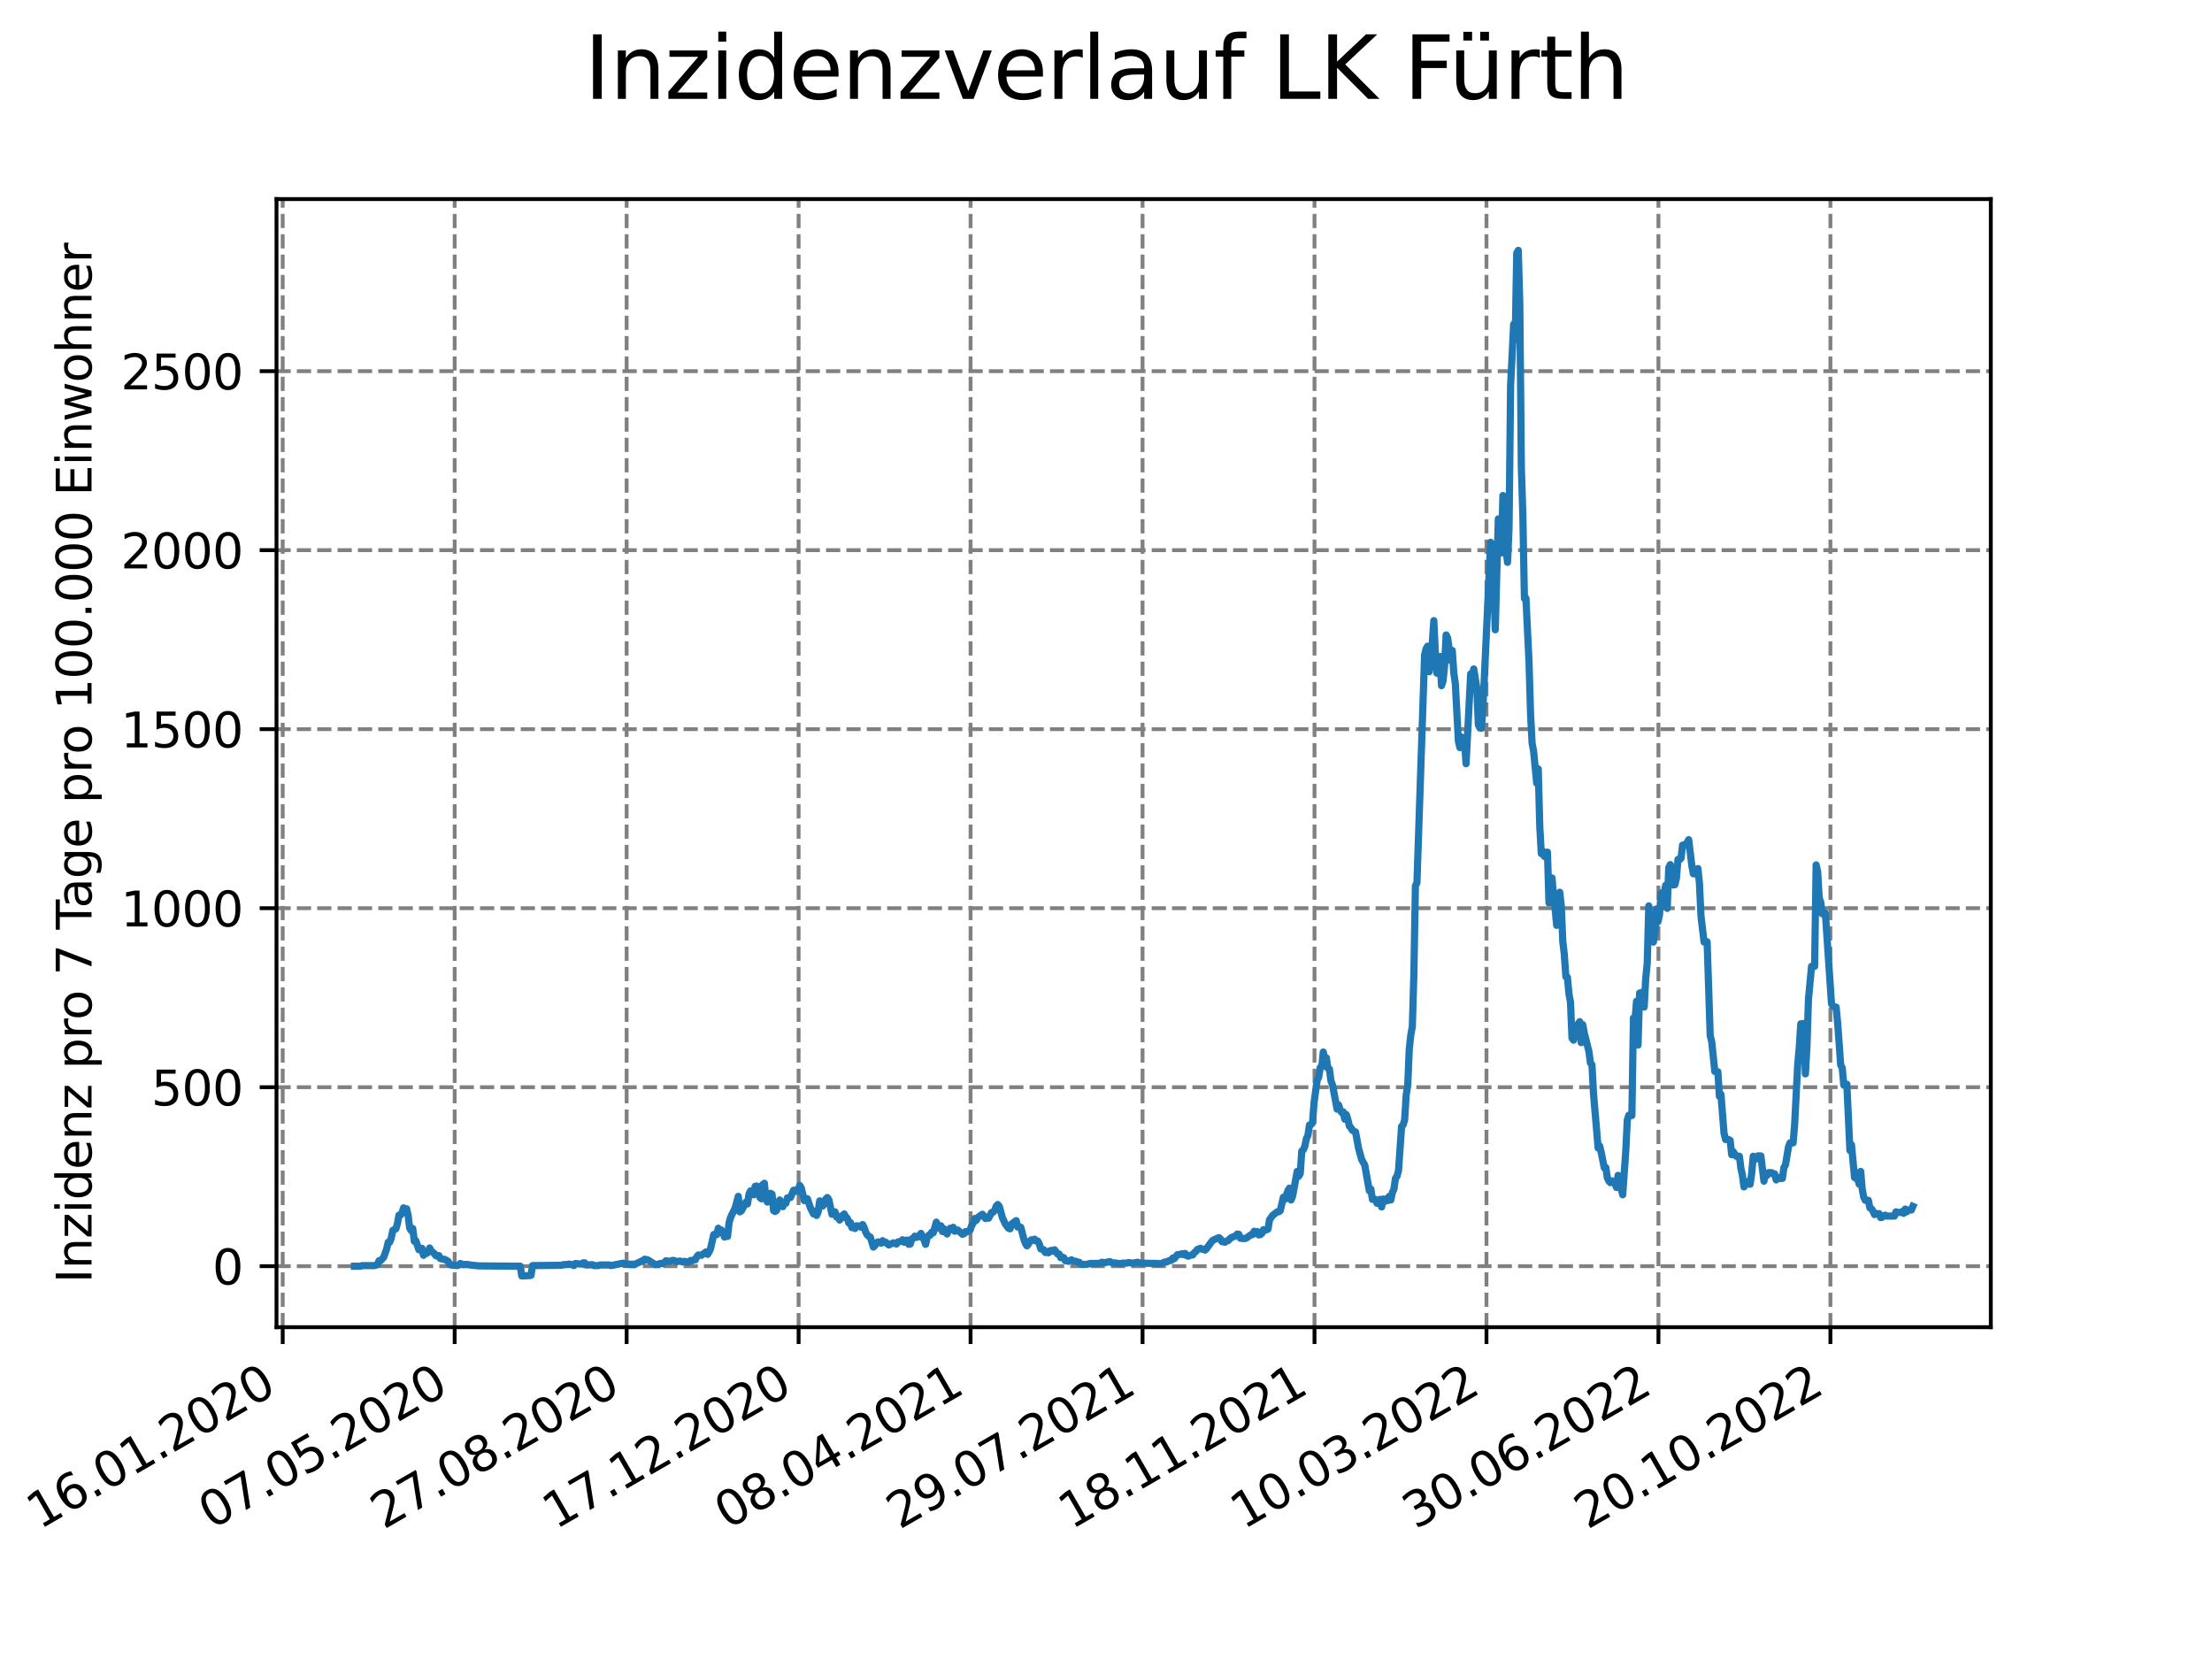 <?xml version="1.0" encoding="utf-8" standalone="no"?>
<!DOCTYPE svg PUBLIC "-//W3C//DTD SVG 1.1//EN"
  "http://www.w3.org/Graphics/SVG/1.1/DTD/svg11.dtd">
<svg xmlns:xlink="http://www.w3.org/1999/xlink" width="460.8pt" height="345.6pt" viewBox="0 0 460.8 345.6" xmlns="http://www.w3.org/2000/svg" version="1.1">
 <defs>
  <style type="text/css">*{stroke-linejoin: round; stroke-linecap: butt}</style>
 </defs>
 <g id="figure_1">
  <g id="patch_1">
   <path d="M 0 345.6 
L 460.8 345.6 
L 460.8 0 
L 0 0 
z
" style="fill: #ffffff"/>
  </g>
  <g id="axes_1">
   <g id="patch_2">
    <path d="M 57.6 276.48 
L 414.72 276.48 
L 414.72 41.472 
L 57.6 41.472 
z
" style="fill: #ffffff"/>
   </g>
   <g id="matplotlib.axis_1">
    <g id="xtick_1">
     <g id="line2d_1">
      <path d="M 58.893 276.48 
L 58.893 41.472 
" clip-path="url(#pa9286fc4c3)" style="fill: none; stroke-dasharray: 2.96,1.28; stroke-dashoffset: 0; stroke: #808080; stroke-width: 0.8"/>
     </g>
     <g id="line2d_2">
      <defs>
       <path id="me4591b303e" d="M 0 0 
L 0 3.5 
" style="stroke: #000000; stroke-width: 0.8"/>
      </defs>
      <g>
       <use xlink:href="#me4591b303e" x="58.893" y="276.48" style="stroke: #000000; stroke-width: 0.8"/>
      </g>
     </g>
     <g id="text_1">
      <!-- 16.01.2020 -->
      <g transform="translate(8.268 318.689) rotate(-30) scale(0.1 -0.1)">
       <defs>
        <path id="DejaVuSans-31" d="M 794 531 
L 1825 531 
L 1825 4091 
L 703 3866 
L 703 4441 
L 1819 4666 
L 2450 4666 
L 2450 531 
L 3481 531 
L 3481 0 
L 794 0 
L 794 531 
z
" transform="scale(0.016)"/>
        <path id="DejaVuSans-36" d="M 2113 2584 
Q 1688 2584 1439 2293 
Q 1191 2003 1191 1497 
Q 1191 994 1439 701 
Q 1688 409 2113 409 
Q 2538 409 2786 701 
Q 3034 994 3034 1497 
Q 3034 2003 2786 2293 
Q 2538 2584 2113 2584 
z
M 3366 4563 
L 3366 3988 
Q 3128 4100 2886 4159 
Q 2644 4219 2406 4219 
Q 1781 4219 1451 3797 
Q 1122 3375 1075 2522 
Q 1259 2794 1537 2939 
Q 1816 3084 2150 3084 
Q 2853 3084 3261 2657 
Q 3669 2231 3669 1497 
Q 3669 778 3244 343 
Q 2819 -91 2113 -91 
Q 1303 -91 875 529 
Q 447 1150 447 2328 
Q 447 3434 972 4092 
Q 1497 4750 2381 4750 
Q 2619 4750 2861 4703 
Q 3103 4656 3366 4563 
z
" transform="scale(0.016)"/>
        <path id="DejaVuSans-2e" d="M 684 794 
L 1344 794 
L 1344 0 
L 684 0 
L 684 794 
z
" transform="scale(0.016)"/>
        <path id="DejaVuSans-30" d="M 2034 4250 
Q 1547 4250 1301 3770 
Q 1056 3291 1056 2328 
Q 1056 1369 1301 889 
Q 1547 409 2034 409 
Q 2525 409 2770 889 
Q 3016 1369 3016 2328 
Q 3016 3291 2770 3770 
Q 2525 4250 2034 4250 
z
M 2034 4750 
Q 2819 4750 3233 4129 
Q 3647 3509 3647 2328 
Q 3647 1150 3233 529 
Q 2819 -91 2034 -91 
Q 1250 -91 836 529 
Q 422 1150 422 2328 
Q 422 3509 836 4129 
Q 1250 4750 2034 4750 
z
" transform="scale(0.016)"/>
        <path id="DejaVuSans-32" d="M 1228 531 
L 3431 531 
L 3431 0 
L 469 0 
L 469 531 
Q 828 903 1448 1529 
Q 2069 2156 2228 2338 
Q 2531 2678 2651 2914 
Q 2772 3150 2772 3378 
Q 2772 3750 2511 3984 
Q 2250 4219 1831 4219 
Q 1534 4219 1204 4116 
Q 875 4013 500 3803 
L 500 4441 
Q 881 4594 1212 4672 
Q 1544 4750 1819 4750 
Q 2544 4750 2975 4387 
Q 3406 4025 3406 3419 
Q 3406 3131 3298 2873 
Q 3191 2616 2906 2266 
Q 2828 2175 2409 1742 
Q 1991 1309 1228 531 
z
" transform="scale(0.016)"/>
       </defs>
       <use xlink:href="#DejaVuSans-31"/>
       <use xlink:href="#DejaVuSans-36" x="63.623"/>
       <use xlink:href="#DejaVuSans-2e" x="127.246"/>
       <use xlink:href="#DejaVuSans-30" x="159.033"/>
       <use xlink:href="#DejaVuSans-31" x="222.656"/>
       <use xlink:href="#DejaVuSans-2e" x="286.279"/>
       <use xlink:href="#DejaVuSans-32" x="318.066"/>
       <use xlink:href="#DejaVuSans-30" x="381.689"/>
       <use xlink:href="#DejaVuSans-32" x="445.312"/>
       <use xlink:href="#DejaVuSans-30" x="508.936"/>
      </g>
     </g>
    </g>
    <g id="xtick_2">
     <g id="line2d_3">
      <path d="M 94.717 276.48 
L 94.717 41.472 
" clip-path="url(#pa9286fc4c3)" style="fill: none; stroke-dasharray: 2.96,1.28; stroke-dashoffset: 0; stroke: #808080; stroke-width: 0.8"/>
     </g>
     <g id="line2d_4">
      <g>
       <use xlink:href="#me4591b303e" x="94.717" y="276.48" style="stroke: #000000; stroke-width: 0.8"/>
      </g>
     </g>
     <g id="text_2">
      <!-- 07.05.2020 -->
      <g transform="translate(44.091 318.689) rotate(-30) scale(0.1 -0.1)">
       <defs>
        <path id="DejaVuSans-37" d="M 525 4666 
L 3525 4666 
L 3525 4397 
L 1831 0 
L 1172 0 
L 2766 4134 
L 525 4134 
L 525 4666 
z
" transform="scale(0.016)"/>
        <path id="DejaVuSans-35" d="M 691 4666 
L 3169 4666 
L 3169 4134 
L 1269 4134 
L 1269 2991 
Q 1406 3038 1543 3061 
Q 1681 3084 1819 3084 
Q 2600 3084 3056 2656 
Q 3513 2228 3513 1497 
Q 3513 744 3044 326 
Q 2575 -91 1722 -91 
Q 1428 -91 1123 -41 
Q 819 9 494 109 
L 494 744 
Q 775 591 1075 516 
Q 1375 441 1709 441 
Q 2250 441 2565 725 
Q 2881 1009 2881 1497 
Q 2881 1984 2565 2268 
Q 2250 2553 1709 2553 
Q 1456 2553 1204 2497 
Q 953 2441 691 2322 
L 691 4666 
z
" transform="scale(0.016)"/>
       </defs>
       <use xlink:href="#DejaVuSans-30"/>
       <use xlink:href="#DejaVuSans-37" x="63.623"/>
       <use xlink:href="#DejaVuSans-2e" x="127.246"/>
       <use xlink:href="#DejaVuSans-30" x="159.033"/>
       <use xlink:href="#DejaVuSans-35" x="222.656"/>
       <use xlink:href="#DejaVuSans-2e" x="286.279"/>
       <use xlink:href="#DejaVuSans-32" x="318.066"/>
       <use xlink:href="#DejaVuSans-30" x="381.689"/>
       <use xlink:href="#DejaVuSans-32" x="445.312"/>
       <use xlink:href="#DejaVuSans-30" x="508.936"/>
      </g>
     </g>
    </g>
    <g id="xtick_3">
     <g id="line2d_5">
      <path d="M 130.541 276.48 
L 130.541 41.472 
" clip-path="url(#pa9286fc4c3)" style="fill: none; stroke-dasharray: 2.96,1.28; stroke-dashoffset: 0; stroke: #808080; stroke-width: 0.8"/>
     </g>
     <g id="line2d_6">
      <g>
       <use xlink:href="#me4591b303e" x="130.541" y="276.48" style="stroke: #000000; stroke-width: 0.8"/>
      </g>
     </g>
     <g id="text_3">
      <!-- 27.08.2020 -->
      <g transform="translate(79.915 318.689) rotate(-30) scale(0.1 -0.1)">
       <defs>
        <path id="DejaVuSans-38" d="M 2034 2216 
Q 1584 2216 1326 1975 
Q 1069 1734 1069 1313 
Q 1069 891 1326 650 
Q 1584 409 2034 409 
Q 2484 409 2743 651 
Q 3003 894 3003 1313 
Q 3003 1734 2745 1975 
Q 2488 2216 2034 2216 
z
M 1403 2484 
Q 997 2584 770 2862 
Q 544 3141 544 3541 
Q 544 4100 942 4425 
Q 1341 4750 2034 4750 
Q 2731 4750 3128 4425 
Q 3525 4100 3525 3541 
Q 3525 3141 3298 2862 
Q 3072 2584 2669 2484 
Q 3125 2378 3379 2068 
Q 3634 1759 3634 1313 
Q 3634 634 3220 271 
Q 2806 -91 2034 -91 
Q 1263 -91 848 271 
Q 434 634 434 1313 
Q 434 1759 690 2068 
Q 947 2378 1403 2484 
z
M 1172 3481 
Q 1172 3119 1398 2916 
Q 1625 2713 2034 2713 
Q 2441 2713 2670 2916 
Q 2900 3119 2900 3481 
Q 2900 3844 2670 4047 
Q 2441 4250 2034 4250 
Q 1625 4250 1398 4047 
Q 1172 3844 1172 3481 
z
" transform="scale(0.016)"/>
       </defs>
       <use xlink:href="#DejaVuSans-32"/>
       <use xlink:href="#DejaVuSans-37" x="63.623"/>
       <use xlink:href="#DejaVuSans-2e" x="127.246"/>
       <use xlink:href="#DejaVuSans-30" x="159.033"/>
       <use xlink:href="#DejaVuSans-38" x="222.656"/>
       <use xlink:href="#DejaVuSans-2e" x="286.279"/>
       <use xlink:href="#DejaVuSans-32" x="318.066"/>
       <use xlink:href="#DejaVuSans-30" x="381.689"/>
       <use xlink:href="#DejaVuSans-32" x="445.312"/>
       <use xlink:href="#DejaVuSans-30" x="508.936"/>
      </g>
     </g>
    </g>
    <g id="xtick_4">
     <g id="line2d_7">
      <path d="M 166.365 276.48 
L 166.365 41.472 
" clip-path="url(#pa9286fc4c3)" style="fill: none; stroke-dasharray: 2.96,1.28; stroke-dashoffset: 0; stroke: #808080; stroke-width: 0.8"/>
     </g>
     <g id="line2d_8">
      <g>
       <use xlink:href="#me4591b303e" x="166.365" y="276.48" style="stroke: #000000; stroke-width: 0.8"/>
      </g>
     </g>
     <g id="text_4">
      <!-- 17.12.2020 -->
      <g transform="translate(115.739 318.689) rotate(-30) scale(0.1 -0.1)">
       <use xlink:href="#DejaVuSans-31"/>
       <use xlink:href="#DejaVuSans-37" x="63.623"/>
       <use xlink:href="#DejaVuSans-2e" x="127.246"/>
       <use xlink:href="#DejaVuSans-31" x="159.033"/>
       <use xlink:href="#DejaVuSans-32" x="222.656"/>
       <use xlink:href="#DejaVuSans-2e" x="286.279"/>
       <use xlink:href="#DejaVuSans-32" x="318.066"/>
       <use xlink:href="#DejaVuSans-30" x="381.689"/>
       <use xlink:href="#DejaVuSans-32" x="445.312"/>
       <use xlink:href="#DejaVuSans-30" x="508.936"/>
      </g>
     </g>
    </g>
    <g id="xtick_5">
     <g id="line2d_9">
      <path d="M 202.189 276.48 
L 202.189 41.472 
" clip-path="url(#pa9286fc4c3)" style="fill: none; stroke-dasharray: 2.96,1.28; stroke-dashoffset: 0; stroke: #808080; stroke-width: 0.8"/>
     </g>
     <g id="line2d_10">
      <g>
       <use xlink:href="#me4591b303e" x="202.189" y="276.48" style="stroke: #000000; stroke-width: 0.8"/>
      </g>
     </g>
     <g id="text_5">
      <!-- 08.04.2021 -->
      <g transform="translate(151.563 318.689) rotate(-30) scale(0.1 -0.1)">
       <defs>
        <path id="DejaVuSans-34" d="M 2419 4116 
L 825 1625 
L 2419 1625 
L 2419 4116 
z
M 2253 4666 
L 3047 4666 
L 3047 1625 
L 3713 1625 
L 3713 1100 
L 3047 1100 
L 3047 0 
L 2419 0 
L 2419 1100 
L 313 1100 
L 313 1709 
L 2253 4666 
z
" transform="scale(0.016)"/>
       </defs>
       <use xlink:href="#DejaVuSans-30"/>
       <use xlink:href="#DejaVuSans-38" x="63.623"/>
       <use xlink:href="#DejaVuSans-2e" x="127.246"/>
       <use xlink:href="#DejaVuSans-30" x="159.033"/>
       <use xlink:href="#DejaVuSans-34" x="222.656"/>
       <use xlink:href="#DejaVuSans-2e" x="286.279"/>
       <use xlink:href="#DejaVuSans-32" x="318.066"/>
       <use xlink:href="#DejaVuSans-30" x="381.689"/>
       <use xlink:href="#DejaVuSans-32" x="445.312"/>
       <use xlink:href="#DejaVuSans-31" x="508.936"/>
      </g>
     </g>
    </g>
    <g id="xtick_6">
     <g id="line2d_11">
      <path d="M 238.013 276.48 
L 238.013 41.472 
" clip-path="url(#pa9286fc4c3)" style="fill: none; stroke-dasharray: 2.96,1.28; stroke-dashoffset: 0; stroke: #808080; stroke-width: 0.8"/>
     </g>
     <g id="line2d_12">
      <g>
       <use xlink:href="#me4591b303e" x="238.013" y="276.48" style="stroke: #000000; stroke-width: 0.8"/>
      </g>
     </g>
     <g id="text_6">
      <!-- 29.07.2021 -->
      <g transform="translate(187.387 318.689) rotate(-30) scale(0.1 -0.1)">
       <defs>
        <path id="DejaVuSans-39" d="M 703 97 
L 703 672 
Q 941 559 1184 500 
Q 1428 441 1663 441 
Q 2288 441 2617 861 
Q 2947 1281 2994 2138 
Q 2813 1869 2534 1725 
Q 2256 1581 1919 1581 
Q 1219 1581 811 2004 
Q 403 2428 403 3163 
Q 403 3881 828 4315 
Q 1253 4750 1959 4750 
Q 2769 4750 3195 4129 
Q 3622 3509 3622 2328 
Q 3622 1225 3098 567 
Q 2575 -91 1691 -91 
Q 1453 -91 1209 -44 
Q 966 3 703 97 
z
M 1959 2075 
Q 2384 2075 2632 2365 
Q 2881 2656 2881 3163 
Q 2881 3666 2632 3958 
Q 2384 4250 1959 4250 
Q 1534 4250 1286 3958 
Q 1038 3666 1038 3163 
Q 1038 2656 1286 2365 
Q 1534 2075 1959 2075 
z
" transform="scale(0.016)"/>
       </defs>
       <use xlink:href="#DejaVuSans-32"/>
       <use xlink:href="#DejaVuSans-39" x="63.623"/>
       <use xlink:href="#DejaVuSans-2e" x="127.246"/>
       <use xlink:href="#DejaVuSans-30" x="159.033"/>
       <use xlink:href="#DejaVuSans-37" x="222.656"/>
       <use xlink:href="#DejaVuSans-2e" x="286.279"/>
       <use xlink:href="#DejaVuSans-32" x="318.066"/>
       <use xlink:href="#DejaVuSans-30" x="381.689"/>
       <use xlink:href="#DejaVuSans-32" x="445.312"/>
       <use xlink:href="#DejaVuSans-31" x="508.936"/>
      </g>
     </g>
    </g>
    <g id="xtick_7">
     <g id="line2d_13">
      <path d="M 273.836 276.48 
L 273.836 41.472 
" clip-path="url(#pa9286fc4c3)" style="fill: none; stroke-dasharray: 2.96,1.28; stroke-dashoffset: 0; stroke: #808080; stroke-width: 0.8"/>
     </g>
     <g id="line2d_14">
      <g>
       <use xlink:href="#me4591b303e" x="273.836" y="276.48" style="stroke: #000000; stroke-width: 0.8"/>
      </g>
     </g>
     <g id="text_7">
      <!-- 18.11.2021 -->
      <g transform="translate(223.211 318.689) rotate(-30) scale(0.1 -0.1)">
       <use xlink:href="#DejaVuSans-31"/>
       <use xlink:href="#DejaVuSans-38" x="63.623"/>
       <use xlink:href="#DejaVuSans-2e" x="127.246"/>
       <use xlink:href="#DejaVuSans-31" x="159.033"/>
       <use xlink:href="#DejaVuSans-31" x="222.656"/>
       <use xlink:href="#DejaVuSans-2e" x="286.279"/>
       <use xlink:href="#DejaVuSans-32" x="318.066"/>
       <use xlink:href="#DejaVuSans-30" x="381.689"/>
       <use xlink:href="#DejaVuSans-32" x="445.312"/>
       <use xlink:href="#DejaVuSans-31" x="508.936"/>
      </g>
     </g>
    </g>
    <g id="xtick_8">
     <g id="line2d_15">
      <path d="M 309.66 276.48 
L 309.66 41.472 
" clip-path="url(#pa9286fc4c3)" style="fill: none; stroke-dasharray: 2.96,1.28; stroke-dashoffset: 0; stroke: #808080; stroke-width: 0.8"/>
     </g>
     <g id="line2d_16">
      <g>
       <use xlink:href="#me4591b303e" x="309.66" y="276.48" style="stroke: #000000; stroke-width: 0.8"/>
      </g>
     </g>
     <g id="text_8">
      <!-- 10.03.2022 -->
      <g transform="translate(259.035 318.689) rotate(-30) scale(0.1 -0.1)">
       <defs>
        <path id="DejaVuSans-33" d="M 2597 2516 
Q 3050 2419 3304 2112 
Q 3559 1806 3559 1356 
Q 3559 666 3084 287 
Q 2609 -91 1734 -91 
Q 1441 -91 1130 -33 
Q 819 25 488 141 
L 488 750 
Q 750 597 1062 519 
Q 1375 441 1716 441 
Q 2309 441 2620 675 
Q 2931 909 2931 1356 
Q 2931 1769 2642 2001 
Q 2353 2234 1838 2234 
L 1294 2234 
L 1294 2753 
L 1863 2753 
Q 2328 2753 2575 2939 
Q 2822 3125 2822 3475 
Q 2822 3834 2567 4026 
Q 2313 4219 1838 4219 
Q 1578 4219 1281 4162 
Q 984 4106 628 3988 
L 628 4550 
Q 988 4650 1302 4700 
Q 1616 4750 1894 4750 
Q 2613 4750 3031 4423 
Q 3450 4097 3450 3541 
Q 3450 3153 3228 2886 
Q 3006 2619 2597 2516 
z
" transform="scale(0.016)"/>
       </defs>
       <use xlink:href="#DejaVuSans-31"/>
       <use xlink:href="#DejaVuSans-30" x="63.623"/>
       <use xlink:href="#DejaVuSans-2e" x="127.246"/>
       <use xlink:href="#DejaVuSans-30" x="159.033"/>
       <use xlink:href="#DejaVuSans-33" x="222.656"/>
       <use xlink:href="#DejaVuSans-2e" x="286.279"/>
       <use xlink:href="#DejaVuSans-32" x="318.066"/>
       <use xlink:href="#DejaVuSans-30" x="381.689"/>
       <use xlink:href="#DejaVuSans-32" x="445.312"/>
       <use xlink:href="#DejaVuSans-32" x="508.936"/>
      </g>
     </g>
    </g>
    <g id="xtick_9">
     <g id="line2d_17">
      <path d="M 345.484 276.48 
L 345.484 41.472 
" clip-path="url(#pa9286fc4c3)" style="fill: none; stroke-dasharray: 2.96,1.28; stroke-dashoffset: 0; stroke: #808080; stroke-width: 0.8"/>
     </g>
     <g id="line2d_18">
      <g>
       <use xlink:href="#me4591b303e" x="345.484" y="276.48" style="stroke: #000000; stroke-width: 0.8"/>
      </g>
     </g>
     <g id="text_9">
      <!-- 30.06.2022 -->
      <g transform="translate(294.859 318.689) rotate(-30) scale(0.1 -0.1)">
       <use xlink:href="#DejaVuSans-33"/>
       <use xlink:href="#DejaVuSans-30" x="63.623"/>
       <use xlink:href="#DejaVuSans-2e" x="127.246"/>
       <use xlink:href="#DejaVuSans-30" x="159.033"/>
       <use xlink:href="#DejaVuSans-36" x="222.656"/>
       <use xlink:href="#DejaVuSans-2e" x="286.279"/>
       <use xlink:href="#DejaVuSans-32" x="318.066"/>
       <use xlink:href="#DejaVuSans-30" x="381.689"/>
       <use xlink:href="#DejaVuSans-32" x="445.312"/>
       <use xlink:href="#DejaVuSans-32" x="508.936"/>
      </g>
     </g>
    </g>
    <g id="xtick_10">
     <g id="line2d_19">
      <path d="M 381.308 276.48 
L 381.308 41.472 
" clip-path="url(#pa9286fc4c3)" style="fill: none; stroke-dasharray: 2.96,1.28; stroke-dashoffset: 0; stroke: #808080; stroke-width: 0.8"/>
     </g>
     <g id="line2d_20">
      <g>
       <use xlink:href="#me4591b303e" x="381.308" y="276.48" style="stroke: #000000; stroke-width: 0.8"/>
      </g>
     </g>
     <g id="text_10">
      <!-- 20.10.2022 -->
      <g transform="translate(330.683 318.689) rotate(-30) scale(0.1 -0.1)">
       <use xlink:href="#DejaVuSans-32"/>
       <use xlink:href="#DejaVuSans-30" x="63.623"/>
       <use xlink:href="#DejaVuSans-2e" x="127.246"/>
       <use xlink:href="#DejaVuSans-31" x="159.033"/>
       <use xlink:href="#DejaVuSans-30" x="222.656"/>
       <use xlink:href="#DejaVuSans-2e" x="286.279"/>
       <use xlink:href="#DejaVuSans-32" x="318.066"/>
       <use xlink:href="#DejaVuSans-30" x="381.689"/>
       <use xlink:href="#DejaVuSans-32" x="445.312"/>
       <use xlink:href="#DejaVuSans-32" x="508.936"/>
      </g>
     </g>
    </g>
   </g>
   <g id="matplotlib.axis_2">
    <g id="ytick_1">
     <g id="line2d_21">
      <path d="M 57.6 263.773 
L 414.72 263.773 
" clip-path="url(#pa9286fc4c3)" style="fill: none; stroke-dasharray: 2.96,1.28; stroke-dashoffset: 0; stroke: #808080; stroke-width: 0.8"/>
     </g>
     <g id="line2d_22">
      <defs>
       <path id="mf9bcb338fe" d="M 0 0 
L -3.5 0 
" style="stroke: #000000; stroke-width: 0.8"/>
      </defs>
      <g>
       <use xlink:href="#mf9bcb338fe" x="57.6" y="263.773" style="stroke: #000000; stroke-width: 0.8"/>
      </g>
     </g>
     <g id="text_11">
      <!-- 0 -->
      <g transform="translate(44.237 267.572) scale(0.1 -0.1)">
       <use xlink:href="#DejaVuSans-30"/>
      </g>
     </g>
    </g>
    <g id="ytick_2">
     <g id="line2d_23">
      <path d="M 57.6 226.482 
L 414.72 226.482 
" clip-path="url(#pa9286fc4c3)" style="fill: none; stroke-dasharray: 2.96,1.28; stroke-dashoffset: 0; stroke: #808080; stroke-width: 0.8"/>
     </g>
     <g id="line2d_24">
      <g>
       <use xlink:href="#mf9bcb338fe" x="57.6" y="226.482" style="stroke: #000000; stroke-width: 0.8"/>
      </g>
     </g>
     <g id="text_12">
      <!-- 500 -->
      <g transform="translate(31.512 230.281) scale(0.1 -0.1)">
       <use xlink:href="#DejaVuSans-35"/>
       <use xlink:href="#DejaVuSans-30" x="63.623"/>
       <use xlink:href="#DejaVuSans-30" x="127.246"/>
      </g>
     </g>
    </g>
    <g id="ytick_3">
     <g id="line2d_25">
      <path d="M 57.6 189.192 
L 414.72 189.192 
" clip-path="url(#pa9286fc4c3)" style="fill: none; stroke-dasharray: 2.96,1.28; stroke-dashoffset: 0; stroke: #808080; stroke-width: 0.8"/>
     </g>
     <g id="line2d_26">
      <g>
       <use xlink:href="#mf9bcb338fe" x="57.6" y="189.192" style="stroke: #000000; stroke-width: 0.8"/>
      </g>
     </g>
     <g id="text_13">
      <!-- 1000 -->
      <g transform="translate(25.15 192.991) scale(0.1 -0.1)">
       <use xlink:href="#DejaVuSans-31"/>
       <use xlink:href="#DejaVuSans-30" x="63.623"/>
       <use xlink:href="#DejaVuSans-30" x="127.246"/>
       <use xlink:href="#DejaVuSans-30" x="190.869"/>
      </g>
     </g>
    </g>
    <g id="ytick_4">
     <g id="line2d_27">
      <path d="M 57.6 151.901 
L 414.72 151.901 
" clip-path="url(#pa9286fc4c3)" style="fill: none; stroke-dasharray: 2.96,1.28; stroke-dashoffset: 0; stroke: #808080; stroke-width: 0.8"/>
     </g>
     <g id="line2d_28">
      <g>
       <use xlink:href="#mf9bcb338fe" x="57.6" y="151.901" style="stroke: #000000; stroke-width: 0.8"/>
      </g>
     </g>
     <g id="text_14">
      <!-- 1500 -->
      <g transform="translate(25.15 155.7) scale(0.1 -0.1)">
       <use xlink:href="#DejaVuSans-31"/>
       <use xlink:href="#DejaVuSans-35" x="63.623"/>
       <use xlink:href="#DejaVuSans-30" x="127.246"/>
       <use xlink:href="#DejaVuSans-30" x="190.869"/>
      </g>
     </g>
    </g>
    <g id="ytick_5">
     <g id="line2d_29">
      <path d="M 57.6 114.611 
L 414.72 114.611 
" clip-path="url(#pa9286fc4c3)" style="fill: none; stroke-dasharray: 2.96,1.28; stroke-dashoffset: 0; stroke: #808080; stroke-width: 0.8"/>
     </g>
     <g id="line2d_30">
      <g>
       <use xlink:href="#mf9bcb338fe" x="57.6" y="114.611" style="stroke: #000000; stroke-width: 0.8"/>
      </g>
     </g>
     <g id="text_15">
      <!-- 2000 -->
      <g transform="translate(25.15 118.41) scale(0.1 -0.1)">
       <use xlink:href="#DejaVuSans-32"/>
       <use xlink:href="#DejaVuSans-30" x="63.623"/>
       <use xlink:href="#DejaVuSans-30" x="127.246"/>
       <use xlink:href="#DejaVuSans-30" x="190.869"/>
      </g>
     </g>
    </g>
    <g id="ytick_6">
     <g id="line2d_31">
      <path d="M 57.6 77.32 
L 414.72 77.32 
" clip-path="url(#pa9286fc4c3)" style="fill: none; stroke-dasharray: 2.96,1.28; stroke-dashoffset: 0; stroke: #808080; stroke-width: 0.8"/>
     </g>
     <g id="line2d_32">
      <g>
       <use xlink:href="#mf9bcb338fe" x="57.6" y="77.32" style="stroke: #000000; stroke-width: 0.8"/>
      </g>
     </g>
     <g id="text_16">
      <!-- 2500 -->
      <g transform="translate(25.15 81.119) scale(0.1 -0.1)">
       <use xlink:href="#DejaVuSans-32"/>
       <use xlink:href="#DejaVuSans-35" x="63.623"/>
       <use xlink:href="#DejaVuSans-30" x="127.246"/>
       <use xlink:href="#DejaVuSans-30" x="190.869"/>
      </g>
     </g>
    </g>
    <g id="text_17">
     <!-- Inzidenz pro 7 Tage pro 100.000 Einwohner -->
     <g transform="translate(19.07 267.301) rotate(-90) scale(0.1 -0.1)">
      <defs>
       <path id="DejaVuSans-49" d="M 628 4666 
L 1259 4666 
L 1259 0 
L 628 0 
L 628 4666 
z
" transform="scale(0.016)"/>
       <path id="DejaVuSans-6e" d="M 3513 2113 
L 3513 0 
L 2938 0 
L 2938 2094 
Q 2938 2591 2744 2837 
Q 2550 3084 2163 3084 
Q 1697 3084 1428 2787 
Q 1159 2491 1159 1978 
L 1159 0 
L 581 0 
L 581 3500 
L 1159 3500 
L 1159 2956 
Q 1366 3272 1645 3428 
Q 1925 3584 2291 3584 
Q 2894 3584 3203 3211 
Q 3513 2838 3513 2113 
z
" transform="scale(0.016)"/>
       <path id="DejaVuSans-7a" d="M 353 3500 
L 3084 3500 
L 3084 2975 
L 922 459 
L 3084 459 
L 3084 0 
L 275 0 
L 275 525 
L 2438 3041 
L 353 3041 
L 353 3500 
z
" transform="scale(0.016)"/>
       <path id="DejaVuSans-69" d="M 603 3500 
L 1178 3500 
L 1178 0 
L 603 0 
L 603 3500 
z
M 603 4863 
L 1178 4863 
L 1178 4134 
L 603 4134 
L 603 4863 
z
" transform="scale(0.016)"/>
       <path id="DejaVuSans-64" d="M 2906 2969 
L 2906 4863 
L 3481 4863 
L 3481 0 
L 2906 0 
L 2906 525 
Q 2725 213 2448 61 
Q 2172 -91 1784 -91 
Q 1150 -91 751 415 
Q 353 922 353 1747 
Q 353 2572 751 3078 
Q 1150 3584 1784 3584 
Q 2172 3584 2448 3432 
Q 2725 3281 2906 2969 
z
M 947 1747 
Q 947 1113 1208 752 
Q 1469 391 1925 391 
Q 2381 391 2643 752 
Q 2906 1113 2906 1747 
Q 2906 2381 2643 2742 
Q 2381 3103 1925 3103 
Q 1469 3103 1208 2742 
Q 947 2381 947 1747 
z
" transform="scale(0.016)"/>
       <path id="DejaVuSans-65" d="M 3597 1894 
L 3597 1613 
L 953 1613 
Q 991 1019 1311 708 
Q 1631 397 2203 397 
Q 2534 397 2845 478 
Q 3156 559 3463 722 
L 3463 178 
Q 3153 47 2828 -22 
Q 2503 -91 2169 -91 
Q 1331 -91 842 396 
Q 353 884 353 1716 
Q 353 2575 817 3079 
Q 1281 3584 2069 3584 
Q 2775 3584 3186 3129 
Q 3597 2675 3597 1894 
z
M 3022 2063 
Q 3016 2534 2758 2815 
Q 2500 3097 2075 3097 
Q 1594 3097 1305 2825 
Q 1016 2553 972 2059 
L 3022 2063 
z
" transform="scale(0.016)"/>
       <path id="DejaVuSans-20" transform="scale(0.016)"/>
       <path id="DejaVuSans-70" d="M 1159 525 
L 1159 -1331 
L 581 -1331 
L 581 3500 
L 1159 3500 
L 1159 2969 
Q 1341 3281 1617 3432 
Q 1894 3584 2278 3584 
Q 2916 3584 3314 3078 
Q 3713 2572 3713 1747 
Q 3713 922 3314 415 
Q 2916 -91 2278 -91 
Q 1894 -91 1617 61 
Q 1341 213 1159 525 
z
M 3116 1747 
Q 3116 2381 2855 2742 
Q 2594 3103 2138 3103 
Q 1681 3103 1420 2742 
Q 1159 2381 1159 1747 
Q 1159 1113 1420 752 
Q 1681 391 2138 391 
Q 2594 391 2855 752 
Q 3116 1113 3116 1747 
z
" transform="scale(0.016)"/>
       <path id="DejaVuSans-72" d="M 2631 2963 
Q 2534 3019 2420 3045 
Q 2306 3072 2169 3072 
Q 1681 3072 1420 2755 
Q 1159 2438 1159 1844 
L 1159 0 
L 581 0 
L 581 3500 
L 1159 3500 
L 1159 2956 
Q 1341 3275 1631 3429 
Q 1922 3584 2338 3584 
Q 2397 3584 2469 3576 
Q 2541 3569 2628 3553 
L 2631 2963 
z
" transform="scale(0.016)"/>
       <path id="DejaVuSans-6f" d="M 1959 3097 
Q 1497 3097 1228 2736 
Q 959 2375 959 1747 
Q 959 1119 1226 758 
Q 1494 397 1959 397 
Q 2419 397 2687 759 
Q 2956 1122 2956 1747 
Q 2956 2369 2687 2733 
Q 2419 3097 1959 3097 
z
M 1959 3584 
Q 2709 3584 3137 3096 
Q 3566 2609 3566 1747 
Q 3566 888 3137 398 
Q 2709 -91 1959 -91 
Q 1206 -91 779 398 
Q 353 888 353 1747 
Q 353 2609 779 3096 
Q 1206 3584 1959 3584 
z
" transform="scale(0.016)"/>
       <path id="DejaVuSans-54" d="M -19 4666 
L 3928 4666 
L 3928 4134 
L 2272 4134 
L 2272 0 
L 1638 0 
L 1638 4134 
L -19 4134 
L -19 4666 
z
" transform="scale(0.016)"/>
       <path id="DejaVuSans-61" d="M 2194 1759 
Q 1497 1759 1228 1600 
Q 959 1441 959 1056 
Q 959 750 1161 570 
Q 1363 391 1709 391 
Q 2188 391 2477 730 
Q 2766 1069 2766 1631 
L 2766 1759 
L 2194 1759 
z
M 3341 1997 
L 3341 0 
L 2766 0 
L 2766 531 
Q 2569 213 2275 61 
Q 1981 -91 1556 -91 
Q 1019 -91 701 211 
Q 384 513 384 1019 
Q 384 1609 779 1909 
Q 1175 2209 1959 2209 
L 2766 2209 
L 2766 2266 
Q 2766 2663 2505 2880 
Q 2244 3097 1772 3097 
Q 1472 3097 1187 3025 
Q 903 2953 641 2809 
L 641 3341 
Q 956 3463 1253 3523 
Q 1550 3584 1831 3584 
Q 2591 3584 2966 3190 
Q 3341 2797 3341 1997 
z
" transform="scale(0.016)"/>
       <path id="DejaVuSans-67" d="M 2906 1791 
Q 2906 2416 2648 2759 
Q 2391 3103 1925 3103 
Q 1463 3103 1205 2759 
Q 947 2416 947 1791 
Q 947 1169 1205 825 
Q 1463 481 1925 481 
Q 2391 481 2648 825 
Q 2906 1169 2906 1791 
z
M 3481 434 
Q 3481 -459 3084 -895 
Q 2688 -1331 1869 -1331 
Q 1566 -1331 1297 -1286 
Q 1028 -1241 775 -1147 
L 775 -588 
Q 1028 -725 1275 -790 
Q 1522 -856 1778 -856 
Q 2344 -856 2625 -561 
Q 2906 -266 2906 331 
L 2906 616 
Q 2728 306 2450 153 
Q 2172 0 1784 0 
Q 1141 0 747 490 
Q 353 981 353 1791 
Q 353 2603 747 3093 
Q 1141 3584 1784 3584 
Q 2172 3584 2450 3431 
Q 2728 3278 2906 2969 
L 2906 3500 
L 3481 3500 
L 3481 434 
z
" transform="scale(0.016)"/>
       <path id="DejaVuSans-45" d="M 628 4666 
L 3578 4666 
L 3578 4134 
L 1259 4134 
L 1259 2753 
L 3481 2753 
L 3481 2222 
L 1259 2222 
L 1259 531 
L 3634 531 
L 3634 0 
L 628 0 
L 628 4666 
z
" transform="scale(0.016)"/>
       <path id="DejaVuSans-77" d="M 269 3500 
L 844 3500 
L 1563 769 
L 2278 3500 
L 2956 3500 
L 3675 769 
L 4391 3500 
L 4966 3500 
L 4050 0 
L 3372 0 
L 2619 2869 
L 1863 0 
L 1184 0 
L 269 3500 
z
" transform="scale(0.016)"/>
       <path id="DejaVuSans-68" d="M 3513 2113 
L 3513 0 
L 2938 0 
L 2938 2094 
Q 2938 2591 2744 2837 
Q 2550 3084 2163 3084 
Q 1697 3084 1428 2787 
Q 1159 2491 1159 1978 
L 1159 0 
L 581 0 
L 581 4863 
L 1159 4863 
L 1159 2956 
Q 1366 3272 1645 3428 
Q 1925 3584 2291 3584 
Q 2894 3584 3203 3211 
Q 3513 2838 3513 2113 
z
" transform="scale(0.016)"/>
      </defs>
      <use xlink:href="#DejaVuSans-49"/>
      <use xlink:href="#DejaVuSans-6e" x="29.492"/>
      <use xlink:href="#DejaVuSans-7a" x="92.871"/>
      <use xlink:href="#DejaVuSans-69" x="145.361"/>
      <use xlink:href="#DejaVuSans-64" x="173.145"/>
      <use xlink:href="#DejaVuSans-65" x="236.621"/>
      <use xlink:href="#DejaVuSans-6e" x="298.145"/>
      <use xlink:href="#DejaVuSans-7a" x="361.523"/>
      <use xlink:href="#DejaVuSans-20" x="414.014"/>
      <use xlink:href="#DejaVuSans-70" x="445.801"/>
      <use xlink:href="#DejaVuSans-72" x="509.277"/>
      <use xlink:href="#DejaVuSans-6f" x="548.141"/>
      <use xlink:href="#DejaVuSans-20" x="609.322"/>
      <use xlink:href="#DejaVuSans-37" x="641.109"/>
      <use xlink:href="#DejaVuSans-20" x="704.732"/>
      <use xlink:href="#DejaVuSans-54" x="736.52"/>
      <use xlink:href="#DejaVuSans-61" x="781.104"/>
      <use xlink:href="#DejaVuSans-67" x="842.383"/>
      <use xlink:href="#DejaVuSans-65" x="905.859"/>
      <use xlink:href="#DejaVuSans-20" x="967.383"/>
      <use xlink:href="#DejaVuSans-70" x="999.17"/>
      <use xlink:href="#DejaVuSans-72" x="1062.646"/>
      <use xlink:href="#DejaVuSans-6f" x="1101.51"/>
      <use xlink:href="#DejaVuSans-20" x="1162.691"/>
      <use xlink:href="#DejaVuSans-31" x="1194.479"/>
      <use xlink:href="#DejaVuSans-30" x="1258.102"/>
      <use xlink:href="#DejaVuSans-30" x="1321.725"/>
      <use xlink:href="#DejaVuSans-2e" x="1385.348"/>
      <use xlink:href="#DejaVuSans-30" x="1417.135"/>
      <use xlink:href="#DejaVuSans-30" x="1480.758"/>
      <use xlink:href="#DejaVuSans-30" x="1544.381"/>
      <use xlink:href="#DejaVuSans-20" x="1608.004"/>
      <use xlink:href="#DejaVuSans-45" x="1639.791"/>
      <use xlink:href="#DejaVuSans-69" x="1702.975"/>
      <use xlink:href="#DejaVuSans-6e" x="1730.758"/>
      <use xlink:href="#DejaVuSans-77" x="1794.137"/>
      <use xlink:href="#DejaVuSans-6f" x="1875.924"/>
      <use xlink:href="#DejaVuSans-68" x="1937.105"/>
      <use xlink:href="#DejaVuSans-6e" x="2000.484"/>
      <use xlink:href="#DejaVuSans-65" x="2063.863"/>
      <use xlink:href="#DejaVuSans-72" x="2125.387"/>
     </g>
    </g>
   </g>
   <g id="line2d_33">
    <path d="M 73.833 263.773 
L 75.112 263.773 
L 75.432 263.646 
L 77.991 263.646 
L 78.631 263.456 
L 78.95 262.634 
L 79.27 262.634 
L 79.91 261.938 
L 80.55 260.166 
L 80.87 258.773 
L 81.189 258.773 
L 81.509 257.887 
L 81.829 256.305 
L 82.469 255.989 
L 82.789 254.913 
L 83.109 253.141 
L 83.428 253.141 
L 83.748 252.635 
L 84.068 251.622 
L 84.388 252.065 
L 84.708 251.812 
L 85.028 253.268 
L 85.348 255.862 
L 85.667 256.369 
L 85.987 255.926 
L 86.307 258.584 
L 86.627 258.457 
L 87.267 260.355 
L 87.587 260.102 
L 87.906 260.039 
L 88.226 261.495 
L 88.546 260.988 
L 88.866 261.115 
L 89.186 260.862 
L 89.506 259.976 
L 89.826 260.609 
L 90.465 261.115 
L 90.785 261.558 
L 91.105 261.684 
L 91.425 261.558 
L 91.745 262.191 
L 92.704 262.381 
L 93.344 262.76 
L 93.664 263.393 
L 93.984 263.52 
L 94.623 263.583 
L 95.263 263.646 
L 95.583 263.52 
L 95.903 263.203 
L 96.543 263.456 
L 97.182 263.393 
L 98.462 263.583 
L 99.101 263.646 
L 99.741 263.709 
L 108.377 263.773 
L 108.697 265.798 
L 110.296 265.735 
L 110.616 265.671 
L 110.936 263.646 
L 117.013 263.583 
L 117.333 263.456 
L 118.293 263.393 
L 118.613 263.33 
L 119.252 263.456 
L 119.572 263.646 
L 119.892 263.203 
L 120.852 263.33 
L 121.172 263.266 
L 121.491 263.077 
L 121.811 263.077 
L 122.131 263.52 
L 123.411 263.456 
L 123.73 263.646 
L 124.69 263.646 
L 125.01 263.52 
L 126.929 263.52 
L 127.249 263.646 
L 129.808 263.14 
L 130.447 263.33 
L 130.767 263.393 
L 131.087 263.33 
L 131.407 263.456 
L 131.727 263.33 
L 132.047 263.456 
L 133.326 262.887 
L 133.646 262.697 
L 133.966 262.76 
L 134.286 262.317 
L 134.925 262.444 
L 136.525 263.456 
L 136.844 263.393 
L 137.164 263.456 
L 137.484 263.203 
L 138.124 263.203 
L 138.764 262.634 
L 139.083 262.76 
L 139.723 262.697 
L 140.043 262.57 
L 140.363 262.57 
L 141.003 262.824 
L 141.642 262.697 
L 142.282 262.887 
L 142.602 262.76 
L 143.242 262.95 
L 143.561 262.824 
L 143.881 262.57 
L 144.201 262.634 
L 144.521 262.444 
L 144.841 262.444 
L 145.161 261.811 
L 145.481 261.431 
L 146.12 261.495 
L 147.08 260.798 
L 147.4 261.305 
L 147.72 260.798 
L 148.039 260.039 
L 148.679 257.191 
L 148.999 257.065 
L 149.319 257.191 
L 149.639 255.862 
L 149.959 256.495 
L 150.278 256.242 
L 150.598 256.748 
L 150.918 257.698 
L 151.238 257.191 
L 151.558 257.571 
L 151.878 254.723 
L 152.198 253.584 
L 153.157 251.622 
L 153.797 249.218 
L 154.117 252.445 
L 154.437 252.255 
L 155.396 250.42 
L 155.716 250.8 
L 156.036 248.711 
L 156.356 248.079 
L 156.995 248.901 
L 157.315 247.129 
L 157.635 247.066 
L 157.955 247.193 
L 158.275 249.408 
L 158.595 249.724 
L 158.915 246.75 
L 159.234 246.496 
L 159.554 249.914 
L 159.874 250.42 
L 160.194 249.914 
L 160.514 248.585 
L 160.834 248.775 
L 161.154 252.192 
L 161.473 252.382 
L 161.793 252.129 
L 162.433 249.977 
L 162.753 251.053 
L 163.073 251.369 
L 163.393 250.547 
L 163.712 250.673 
L 164.032 249.534 
L 164.672 249.471 
L 165.312 247.952 
L 165.632 248.142 
L 165.951 247.825 
L 166.271 248.205 
L 166.591 246.939 
L 166.911 247.446 
L 167.551 250.104 
L 167.871 249.661 
L 168.19 249.724 
L 168.83 251.622 
L 169.47 252.888 
L 169.79 252.319 
L 170.11 253.204 
L 170.429 252.508 
L 170.749 250.167 
L 171.069 250.293 
L 171.389 251.243 
L 171.709 250.736 
L 172.029 249.787 
L 172.349 249.471 
L 172.668 249.914 
L 173.308 252.951 
L 173.628 252.888 
L 173.948 252.445 
L 174.268 253.521 
L 174.588 253.521 
L 174.907 254.154 
L 175.227 253.331 
L 175.547 253.647 
L 175.867 252.888 
L 176.187 253.521 
L 176.507 253.774 
L 176.827 254.787 
L 177.146 254.66 
L 177.466 255.736 
L 177.786 255.609 
L 178.106 255.926 
L 178.426 255.356 
L 179.066 255.419 
L 179.385 255.673 
L 179.705 255.103 
L 180.025 255.736 
L 180.345 256.685 
L 180.665 257.255 
L 180.985 257.571 
L 181.305 257.698 
L 181.944 259.786 
L 182.264 259.47 
L 182.584 258.963 
L 182.904 258.71 
L 183.544 258.963 
L 183.863 258.457 
L 184.183 258.837 
L 184.503 258.773 
L 185.143 259.343 
L 186.102 258.9 
L 186.742 259.153 
L 187.062 258.71 
L 187.702 258.584 
L 188.022 258.267 
L 188.341 258.773 
L 188.661 258.394 
L 188.981 258.33 
L 189.301 259.216 
L 189.621 259.153 
L 189.941 258.077 
L 190.261 257.951 
L 190.58 257.508 
L 190.9 257.761 
L 191.22 257.698 
L 191.86 256.938 
L 192.18 257.824 
L 192.5 258.267 
L 192.819 259.216 
L 193.139 257.824 
L 193.459 257.318 
L 193.779 257.318 
L 194.099 256.685 
L 194.419 256.812 
L 195.058 254.597 
L 195.378 255.419 
L 195.698 255.862 
L 196.018 255.356 
L 196.338 256.558 
L 196.658 255.989 
L 196.978 256.685 
L 197.297 257.065 
L 197.617 256.305 
L 197.937 255.862 
L 198.257 255.926 
L 198.577 255.673 
L 198.897 256.495 
L 199.536 256.242 
L 200.496 257.128 
L 200.816 257.001 
L 201.136 256.558 
L 201.456 256.622 
L 202.095 256.242 
L 202.415 255.293 
L 202.735 254.787 
L 203.055 253.837 
L 203.375 254.217 
L 203.695 253.647 
L 204.334 253.141 
L 204.654 252.951 
L 205.294 253.837 
L 205.614 253.521 
L 205.934 253.774 
L 206.573 252.572 
L 206.893 252.508 
L 207.213 252.129 
L 207.533 251.243 
L 207.853 250.926 
L 208.173 251.306 
L 208.812 253.647 
L 209.452 255.04 
L 210.092 255.862 
L 210.412 255.989 
L 210.731 254.976 
L 211.691 254.28 
L 212.011 255.609 
L 212.331 255.546 
L 212.651 255.673 
L 213.29 258.141 
L 213.61 259.027 
L 213.93 259.533 
L 214.25 259.153 
L 214.57 258.52 
L 214.89 258.267 
L 215.209 258.394 
L 215.529 258.141 
L 215.849 258.52 
L 216.169 258.52 
L 216.489 259.09 
L 216.809 260.166 
L 217.448 260.355 
L 217.768 260.925 
L 218.088 260.735 
L 218.408 260.988 
L 218.728 260.545 
L 219.048 260.482 
L 219.368 260.672 
L 219.687 260.355 
L 220.327 261.241 
L 220.647 261.241 
L 220.967 262.001 
L 221.287 261.874 
L 221.607 262.001 
L 221.926 262.634 
L 222.246 262.634 
L 222.566 262.76 
L 223.206 262.444 
L 223.526 262.697 
L 224.165 262.76 
L 224.485 262.95 
L 224.805 262.95 
L 225.125 263.266 
L 225.445 263.393 
L 226.404 263.393 
L 227.044 263.203 
L 228.963 263.203 
L 229.603 262.95 
L 229.923 263.077 
L 231.202 262.824 
L 231.842 263.14 
L 232.162 263.077 
L 233.441 263.266 
L 233.761 263.14 
L 234.721 263.14 
L 235.041 263.013 
L 236 263.14 
L 236.96 262.95 
L 237.599 263.14 
L 241.118 263.203 
L 241.757 263.266 
L 242.397 263.013 
L 242.717 262.887 
L 243.037 262.887 
L 243.677 262.57 
L 243.996 262.57 
L 244.316 262.064 
L 244.636 262.191 
L 245.276 261.368 
L 245.916 261.305 
L 246.235 261.178 
L 246.555 261.368 
L 246.875 261.115 
L 247.195 261.558 
L 247.515 261.684 
L 248.155 261.431 
L 248.474 261.431 
L 248.794 260.925 
L 249.114 260.735 
L 249.434 260.292 
L 250.074 260.039 
L 250.394 260.229 
L 250.713 260.229 
L 251.033 260.419 
L 251.353 260.102 
L 252.313 258.773 
L 252.633 258.394 
L 253.592 257.951 
L 253.912 257.824 
L 254.232 258.077 
L 254.552 258.647 
L 255.191 258.773 
L 255.511 258.52 
L 255.831 258.457 
L 256.471 257.824 
L 257.43 257.444 
L 257.75 257.065 
L 258.07 257.128 
L 258.39 257.951 
L 259.03 258.014 
L 259.35 258.014 
L 259.669 257.887 
L 260.629 257.191 
L 260.949 257.191 
L 261.269 256.495 
L 261.589 256.622 
L 261.908 256.558 
L 262.228 257.255 
L 262.548 257.191 
L 262.868 256.938 
L 263.188 256.179 
L 263.508 256.305 
L 264.147 256.052 
L 264.467 254.09 
L 265.107 253.204 
L 266.067 252.445 
L 266.386 252.445 
L 266.706 252.192 
L 267.346 249.408 
L 267.666 249.85 
L 268.306 248.015 
L 268.625 247.509 
L 268.945 249.977 
L 269.265 249.218 
L 270.225 244.028 
L 270.545 245.041 
L 270.864 244.471 
L 271.184 239.788 
L 271.504 239.535 
L 271.824 238.776 
L 272.144 237.194 
L 272.464 236.561 
L 272.784 234.346 
L 273.103 234.283 
L 273.423 233.903 
L 273.743 229.663 
L 274.383 225.044 
L 274.703 224.411 
L 275.023 222.386 
L 275.342 222.259 
L 275.662 219.158 
L 275.982 220.677 
L 276.302 220.361 
L 276.622 222.512 
L 276.942 222.702 
L 277.262 225.17 
L 277.581 225.993 
L 278.541 231.055 
L 278.861 230.169 
L 279.181 231.245 
L 279.501 231.752 
L 279.82 231.625 
L 280.14 233.144 
L 280.46 232.195 
L 280.78 233.144 
L 281.1 234.599 
L 281.42 234.916 
L 281.74 235.485 
L 282.379 235.802 
L 283.019 239.219 
L 283.659 241.56 
L 284.298 242.699 
L 285.258 248.079 
L 285.578 247.699 
L 285.898 249.85 
L 286.537 249.85 
L 286.857 250.673 
L 287.177 250.483 
L 287.497 249.85 
L 287.817 251.433 
L 288.137 249.787 
L 288.457 250.293 
L 288.776 249.724 
L 289.096 250.104 
L 289.416 249.218 
L 289.736 249.977 
L 290.056 248.395 
L 290.376 247.762 
L 290.696 245.484 
L 291.015 245.041 
L 291.335 243.839 
L 291.975 234.663 
L 292.295 234.346 
L 292.615 233.27 
L 292.935 228.081 
L 293.254 226.119 
L 293.574 218.525 
L 293.894 215.614 
L 294.214 213.842 
L 294.534 203.021 
L 294.854 184.542 
L 295.174 183.91 
L 296.773 136.384 
L 297.093 135.118 
L 297.413 134.612 
L 297.732 139.928 
L 298.052 136.131 
L 298.372 133.916 
L 298.692 129.296 
L 299.012 136.068 
L 299.332 140.244 
L 299.652 138.852 
L 299.971 136.764 
L 300.291 142.839 
L 300.611 141.826 
L 300.931 138.789 
L 301.251 132.271 
L 301.571 132.903 
L 302.21 137.586 
L 302.53 135.498 
L 302.85 140.181 
L 303.17 142.396 
L 303.81 154.42 
L 304.13 155.749 
L 304.449 153.534 
L 304.769 155.495 
L 305.089 154.546 
L 305.409 159.103 
L 306.369 140.371 
L 306.688 140.561 
L 307.008 139.358 
L 307.648 143.345 
L 307.968 151.002 
L 308.288 151.635 
L 308.608 151.698 
L 308.927 147.332 
L 310.527 112.969 
L 310.847 119.614 
L 311.166 121.259 
L 311.486 131.195 
L 312.126 108.096 
L 312.446 109.742 
L 312.766 115.184 
L 313.086 103.224 
L 313.405 103.856 
L 313.725 114.298 
L 314.045 117.146 
L 314.365 109.932 
L 314.685 80.315 
L 315.325 67.532 
L 315.644 70.759 
L 315.964 52.724 
L 316.284 52.154 
L 316.604 63.292 
L 316.924 97.212 
L 317.244 107.717 
L 317.564 124.677 
L 317.883 124.613 
L 318.523 137.903 
L 318.843 148.724 
L 319.163 154.799 
L 319.483 156.508 
L 320.122 163.153 
L 320.442 160.178 
L 320.762 172.139 
L 321.082 177.834 
L 321.402 177.328 
L 321.722 178.404 
L 322.042 177.581 
L 322.361 177.518 
L 322.681 188.086 
L 323.001 187.137 
L 323.321 182.897 
L 323.641 187.01 
L 323.961 189.289 
L 324.281 192.769 
L 324.92 185.871 
L 325.24 188.656 
L 325.56 196.123 
L 325.88 198.908 
L 326.2 203.464 
L 326.52 203.591 
L 326.839 207.008 
L 327.159 208.78 
L 327.479 216.247 
L 327.799 216.69 
L 328.439 213.779 
L 329.078 212.83 
L 329.398 217.196 
L 329.718 213.463 
L 330.038 215.235 
L 330.998 219.032 
L 331.317 221.436 
L 331.637 221.816 
L 331.957 227.828 
L 332.597 235.359 
L 332.917 239.156 
L 333.237 238.713 
L 333.556 240.042 
L 334.196 243.269 
L 334.516 243.206 
L 334.836 245.357 
L 335.156 246.054 
L 335.476 246.37 
L 335.795 245.99 
L 336.115 246.37 
L 336.435 246.56 
L 336.755 247.382 
L 337.075 244.851 
L 338.034 248.901 
L 338.674 239.852 
L 338.994 233.334 
L 339.314 232.321 
L 339.953 232.384 
L 340.273 212.07 
L 340.593 212.767 
L 340.913 208.59 
L 341.233 217.703 
L 341.553 206.881 
L 342.192 206.691 
L 342.512 209.792 
L 342.832 203.844 
L 343.152 200.616 
L 343.472 188.719 
L 343.792 196.123 
L 344.112 196.123 
L 344.431 196.25 
L 344.751 194.351 
L 345.071 189.352 
L 345.391 192.01 
L 345.711 190.554 
L 346.031 186.061 
L 346.67 186.061 
L 346.99 184.416 
L 347.31 189.225 
L 347.63 180.745 
L 347.95 180.113 
L 348.27 184.289 
L 348.59 184.353 
L 348.909 184.289 
L 349.229 182.96 
L 349.549 179.037 
L 349.869 179.1 
L 350.189 178.784 
L 350.509 176.062 
L 350.829 175.999 
L 351.148 176.062 
L 351.788 174.923 
L 352.428 180.239 
L 352.748 182.011 
L 353.387 182.074 
L 353.707 180.935 
L 354.027 184.036 
L 354.347 190.871 
L 354.987 196.25 
L 355.626 196.186 
L 356.266 215.741 
L 356.586 217.007 
L 357.226 223.208 
L 357.865 223.272 
L 358.185 228.398 
L 358.505 227.955 
L 359.145 236.055 
L 359.465 237.384 
L 360.104 237.384 
L 360.424 237.574 
L 360.744 240.548 
L 361.064 239.915 
L 361.704 240.864 
L 362.343 240.864 
L 362.663 243.396 
L 362.983 244.851 
L 363.303 247.256 
L 363.623 246.117 
L 363.943 246.686 
L 364.582 246.686 
L 364.902 244.535 
L 365.222 240.864 
L 365.542 241.054 
L 365.862 241.434 
L 366.182 240.801 
L 366.821 240.801 
L 367.461 246.054 
L 367.781 244.598 
L 368.101 244.851 
L 368.421 244.282 
L 369.06 244.282 
L 369.38 244.598 
L 369.7 244.535 
L 370.02 245.8 
L 370.34 245.294 
L 370.66 245.484 
L 371.299 245.484 
L 371.619 243.206 
L 371.939 242.699 
L 372.579 238.903 
L 372.899 238.08 
L 373.538 238.08 
L 373.858 234.22 
L 374.498 221.753 
L 374.818 218.209 
L 375.138 213.273 
L 375.777 213.21 
L 376.097 223.715 
L 376.417 218.082 
L 376.737 208.147 
L 377.377 201.312 
L 378.016 201.312 
L 378.336 180.176 
L 378.656 181.631 
L 378.976 187.074 
L 379.296 187.96 
L 379.616 190.364 
L 379.936 190.238 
L 380.255 190.238 
L 381.535 209.096 
L 381.855 209.602 
L 382.175 209.792 
L 382.494 209.792 
L 382.814 213.083 
L 383.454 221.879 
L 383.774 222.449 
L 384.094 226.056 
L 384.414 225.866 
L 384.733 225.866 
L 385.373 239.662 
L 385.693 238.46 
L 386.333 245.294 
L 386.653 245.484 
L 386.972 245.484 
L 387.292 246.686 
L 387.612 244.028 
L 387.932 247.699 
L 388.252 249.408 
L 388.572 250.04 
L 389.211 250.04 
L 389.531 251.622 
L 389.851 251.812 
L 390.171 252.255 
L 390.491 253.015 
L 390.811 252.825 
L 391.45 252.825 
L 391.77 253.647 
L 392.09 253.584 
L 392.41 253.268 
L 392.73 253.141 
L 393.05 253.331 
L 394.649 253.331 
L 394.969 252.445 
L 395.289 252.572 
L 395.928 252.572 
L 396.248 252.382 
L 396.568 252.762 
L 396.888 251.876 
L 397.208 252.445 
L 397.528 252.065 
L 398.167 252.065 
L 398.487 251.306 
L 398.487 251.306 
" clip-path="url(#pa9286fc4c3)" style="fill: none; stroke: #1f77b4; stroke-width: 1.5; stroke-linecap: square"/>
   </g>
   <g id="patch_3">
    <path d="M 57.6 276.48 
L 57.6 41.472 
" style="fill: none; stroke: #000000; stroke-width: 0.8; stroke-linejoin: miter; stroke-linecap: square"/>
   </g>
   <g id="patch_4">
    <path d="M 414.72 276.48 
L 414.72 41.472 
" style="fill: none; stroke: #000000; stroke-width: 0.8; stroke-linejoin: miter; stroke-linecap: square"/>
   </g>
   <g id="patch_5">
    <path d="M 57.6 276.48 
L 414.72 276.48 
" style="fill: none; stroke: #000000; stroke-width: 0.8; stroke-linejoin: miter; stroke-linecap: square"/>
   </g>
   <g id="patch_6">
    <path d="M 57.6 41.472 
L 414.72 41.472 
" style="fill: none; stroke: #000000; stroke-width: 0.8; stroke-linejoin: miter; stroke-linecap: square"/>
   </g>
  </g>
  <g id="text_18">
   <!-- Inzidenzverlauf LK Fürth -->
   <g transform="translate(121.732 20.589) scale(0.18 -0.18)">
    <defs>
     <path id="DejaVuSans-76" d="M 191 3500 
L 800 3500 
L 1894 563 
L 2988 3500 
L 3597 3500 
L 2284 0 
L 1503 0 
L 191 3500 
z
" transform="scale(0.016)"/>
     <path id="DejaVuSans-6c" d="M 603 4863 
L 1178 4863 
L 1178 0 
L 603 0 
L 603 4863 
z
" transform="scale(0.016)"/>
     <path id="DejaVuSans-75" d="M 544 1381 
L 544 3500 
L 1119 3500 
L 1119 1403 
Q 1119 906 1312 657 
Q 1506 409 1894 409 
Q 2359 409 2629 706 
Q 2900 1003 2900 1516 
L 2900 3500 
L 3475 3500 
L 3475 0 
L 2900 0 
L 2900 538 
Q 2691 219 2414 64 
Q 2138 -91 1772 -91 
Q 1169 -91 856 284 
Q 544 659 544 1381 
z
M 1991 3584 
L 1991 3584 
z
" transform="scale(0.016)"/>
     <path id="DejaVuSans-66" d="M 2375 4863 
L 2375 4384 
L 1825 4384 
Q 1516 4384 1395 4259 
Q 1275 4134 1275 3809 
L 1275 3500 
L 2222 3500 
L 2222 3053 
L 1275 3053 
L 1275 0 
L 697 0 
L 697 3053 
L 147 3053 
L 147 3500 
L 697 3500 
L 697 3744 
Q 697 4328 969 4595 
Q 1241 4863 1831 4863 
L 2375 4863 
z
" transform="scale(0.016)"/>
     <path id="DejaVuSans-4c" d="M 628 4666 
L 1259 4666 
L 1259 531 
L 3531 531 
L 3531 0 
L 628 0 
L 628 4666 
z
" transform="scale(0.016)"/>
     <path id="DejaVuSans-4b" d="M 628 4666 
L 1259 4666 
L 1259 2694 
L 3353 4666 
L 4166 4666 
L 1850 2491 
L 4331 0 
L 3500 0 
L 1259 2247 
L 1259 0 
L 628 0 
L 628 4666 
z
" transform="scale(0.016)"/>
     <path id="DejaVuSans-46" d="M 628 4666 
L 3309 4666 
L 3309 4134 
L 1259 4134 
L 1259 2759 
L 3109 2759 
L 3109 2228 
L 1259 2228 
L 1259 0 
L 628 0 
L 628 4666 
z
" transform="scale(0.016)"/>
     <path id="DejaVuSans-fc" d="M 544 1381 
L 544 3500 
L 1119 3500 
L 1119 1403 
Q 1119 906 1312 657 
Q 1506 409 1894 409 
Q 2359 409 2629 706 
Q 2900 1003 2900 1516 
L 2900 3500 
L 3475 3500 
L 3475 0 
L 2900 0 
L 2900 538 
Q 2691 219 2414 64 
Q 2138 -91 1772 -91 
Q 1169 -91 856 284 
Q 544 659 544 1381 
z
M 1991 3584 
L 1991 3584 
z
M 2278 4850 
L 2912 4850 
L 2912 4219 
L 2278 4219 
L 2278 4850 
z
M 1056 4850 
L 1690 4850 
L 1690 4219 
L 1056 4219 
L 1056 4850 
z
" transform="scale(0.016)"/>
     <path id="DejaVuSans-74" d="M 1172 4494 
L 1172 3500 
L 2356 3500 
L 2356 3053 
L 1172 3053 
L 1172 1153 
Q 1172 725 1289 603 
Q 1406 481 1766 481 
L 2356 481 
L 2356 0 
L 1766 0 
Q 1100 0 847 248 
Q 594 497 594 1153 
L 594 3053 
L 172 3053 
L 172 3500 
L 594 3500 
L 594 4494 
L 1172 4494 
z
" transform="scale(0.016)"/>
    </defs>
    <use xlink:href="#DejaVuSans-49"/>
    <use xlink:href="#DejaVuSans-6e" x="29.492"/>
    <use xlink:href="#DejaVuSans-7a" x="92.871"/>
    <use xlink:href="#DejaVuSans-69" x="145.361"/>
    <use xlink:href="#DejaVuSans-64" x="173.145"/>
    <use xlink:href="#DejaVuSans-65" x="236.621"/>
    <use xlink:href="#DejaVuSans-6e" x="298.145"/>
    <use xlink:href="#DejaVuSans-7a" x="361.523"/>
    <use xlink:href="#DejaVuSans-76" x="414.014"/>
    <use xlink:href="#DejaVuSans-65" x="473.193"/>
    <use xlink:href="#DejaVuSans-72" x="534.717"/>
    <use xlink:href="#DejaVuSans-6c" x="575.83"/>
    <use xlink:href="#DejaVuSans-61" x="603.613"/>
    <use xlink:href="#DejaVuSans-75" x="664.893"/>
    <use xlink:href="#DejaVuSans-66" x="728.271"/>
    <use xlink:href="#DejaVuSans-20" x="763.477"/>
    <use xlink:href="#DejaVuSans-4c" x="795.264"/>
    <use xlink:href="#DejaVuSans-4b" x="850.977"/>
    <use xlink:href="#DejaVuSans-20" x="916.553"/>
    <use xlink:href="#DejaVuSans-46" x="948.34"/>
    <use xlink:href="#DejaVuSans-fc" x="1000.359"/>
    <use xlink:href="#DejaVuSans-72" x="1063.738"/>
    <use xlink:href="#DejaVuSans-74" x="1104.852"/>
    <use xlink:href="#DejaVuSans-68" x="1144.061"/>
   </g>
  </g>
 </g>
 <defs>
  <clipPath id="pa9286fc4c3">
   <rect x="57.6" y="41.472" width="357.12" height="235.008"/>
  </clipPath>
 </defs>
</svg>
